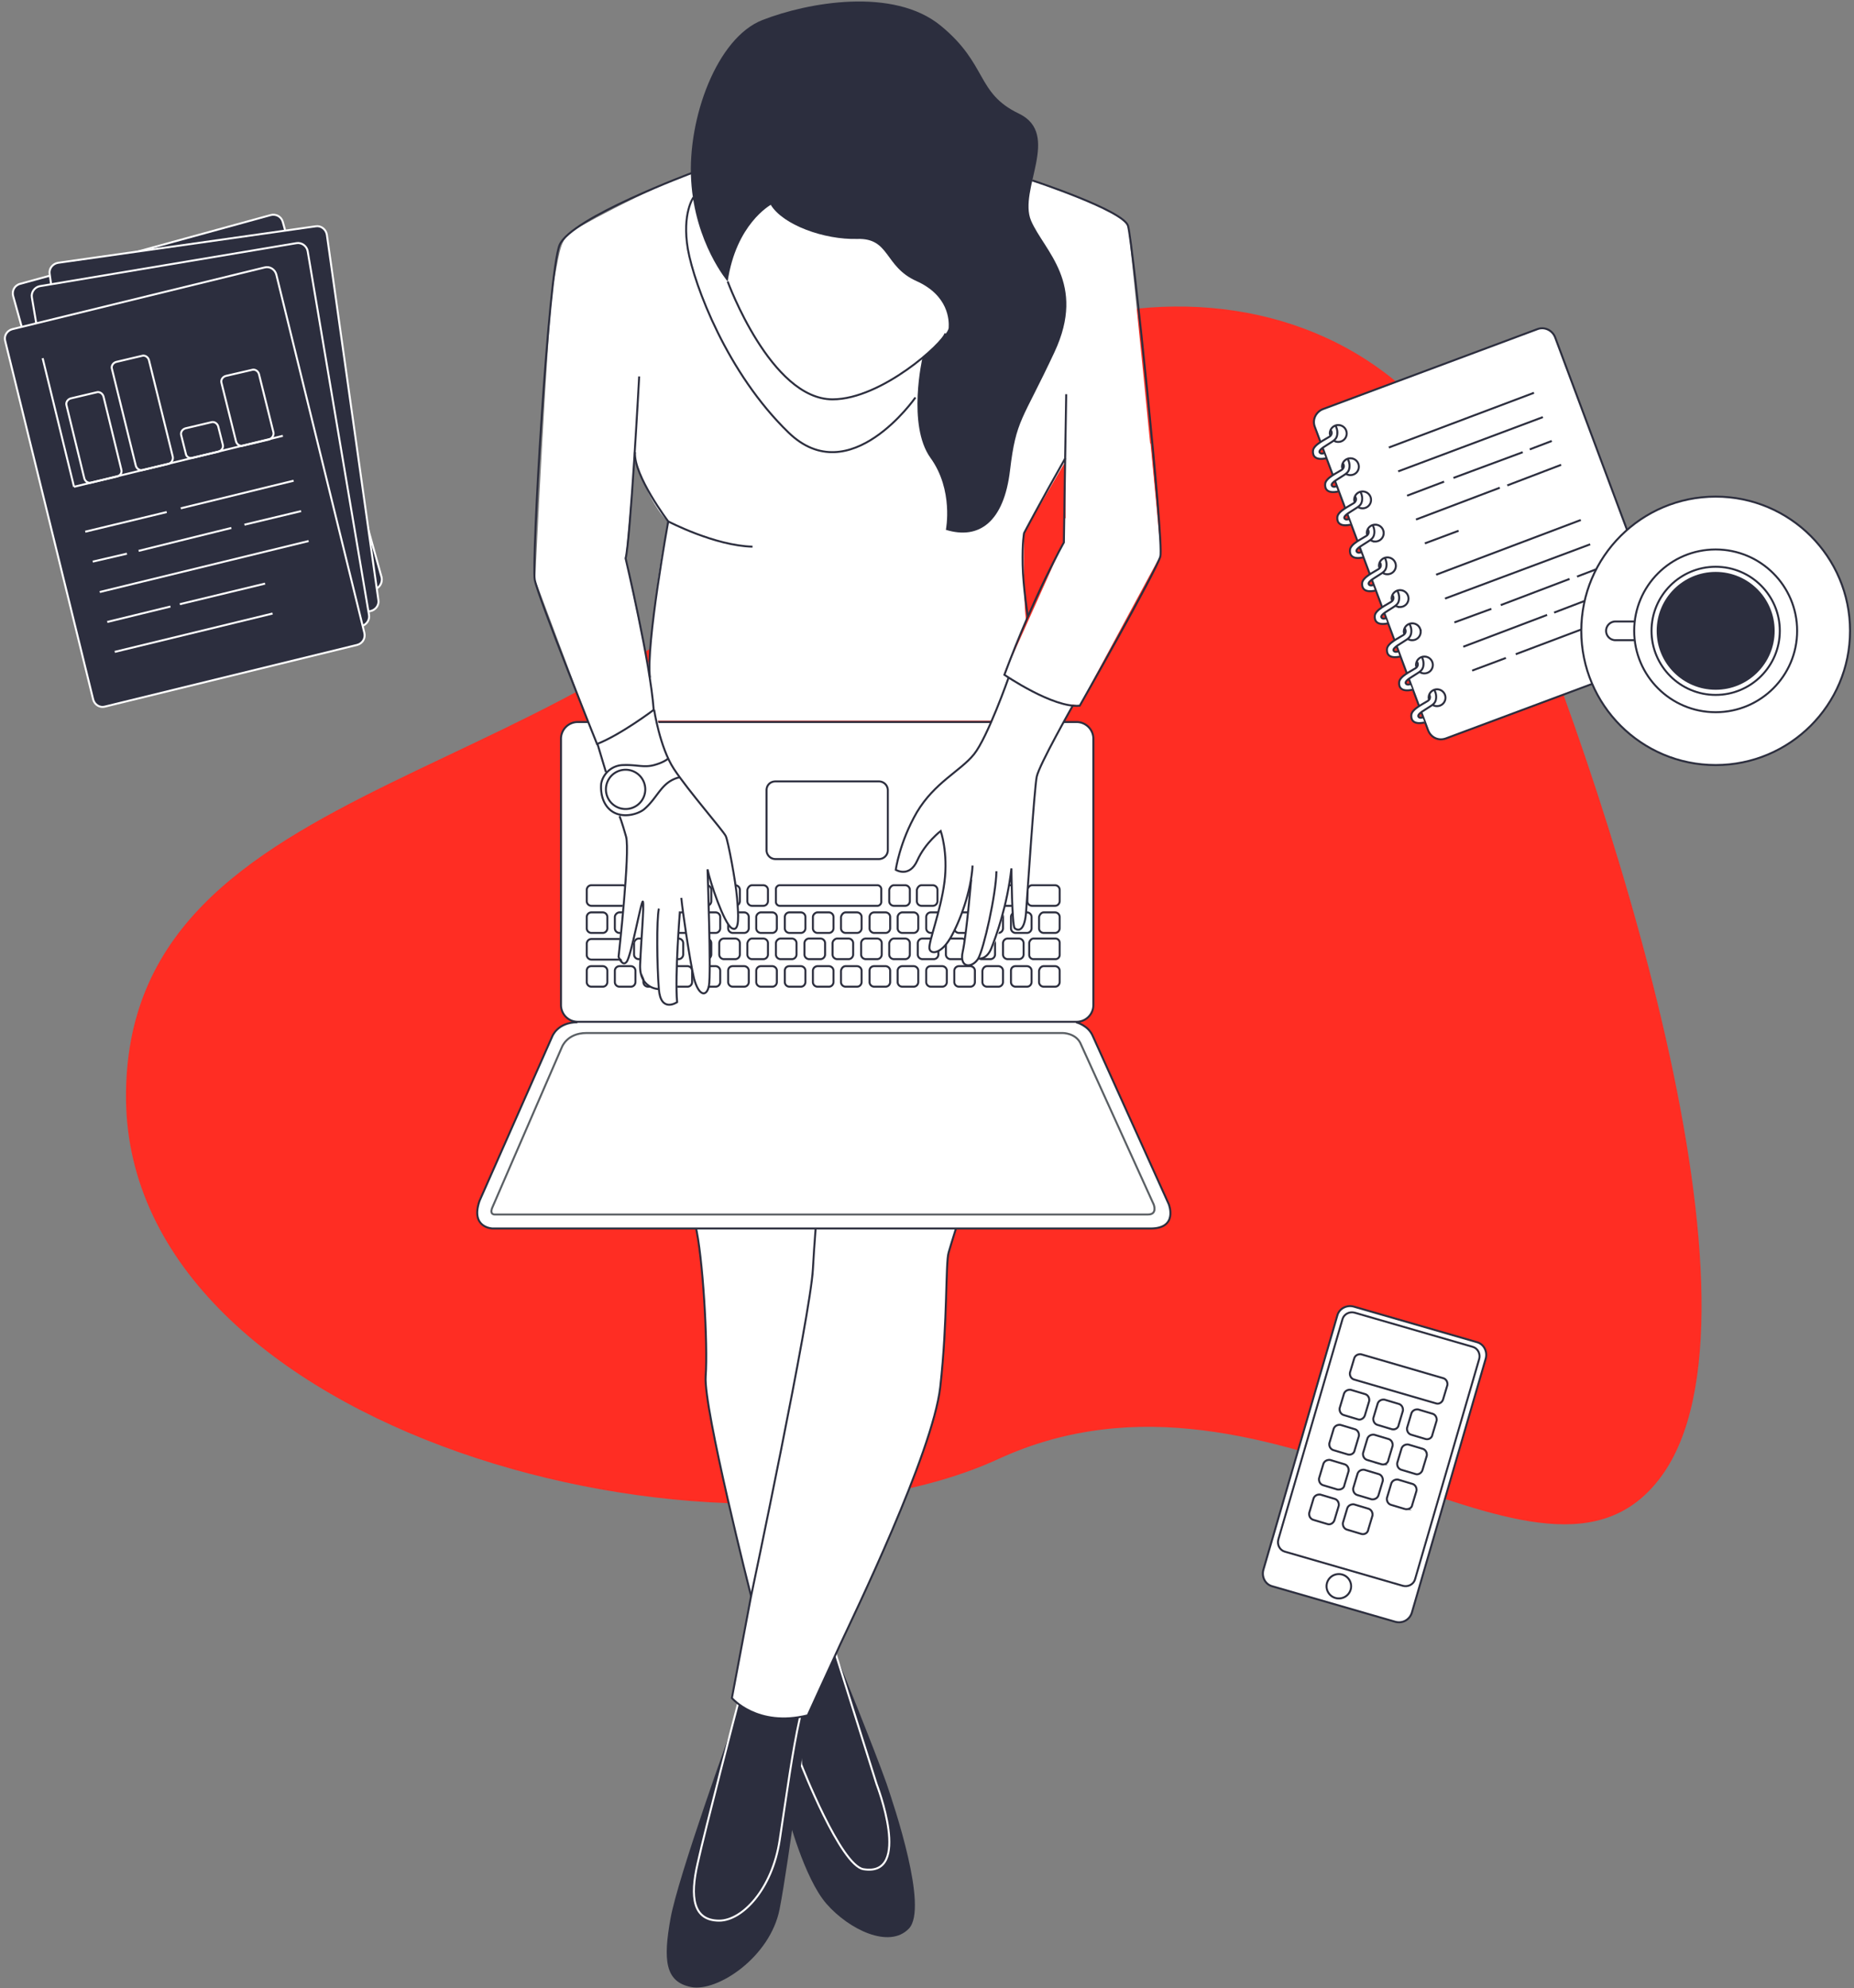 <svg width="469" height="503" fill="none" xmlns="http://www.w3.org/2000/svg"><rect width="100%" height="100%" fill="#808080" stroke="none"/><path d="M206.99 125.253c44.235-61.04 139.242-67.417 170.1 3.796 30.858 71.213 72.965 203.921 43.171 244.462-29.794 40.693-97.287-36.745-167.668-4.403-70.533 32.342-219.96-6.529-220.72-91.104-.608-84.727 120.393-77.287 175.117-152.751Z" fill="#FF2D23"/><path d="m94.767 149.07-63.37 17.511c-1.303.354-2.724-.355-3.08-1.775L3.325 74.886c-.356-1.302.355-2.721 1.776-3.076l63.37-17.393c1.304-.355 2.725.355 3.08 1.775l24.993 89.92c.237 1.301-.474 2.603-1.777 2.958Z" fill="#2C2E3E" stroke="#fff" stroke-width=".5" stroke-miterlimit="10"/><path d="m93.583 154.631-65.147 9.229c-1.303.236-2.606-.71-2.843-2.13l-13.03-92.405c-.236-1.301.711-2.603 2.133-2.84l65.147-9.228c1.303-.237 2.606.71 2.843 2.13l13.029 92.404c.237 1.302-.71 2.603-2.132 2.84Z" fill="#2C2E3E" stroke="#fff" stroke-width=".5" stroke-miterlimit="10"/><path d="m91.332 158.417-64.91 10.885c-1.303.236-2.606-.71-2.843-2.012L8.063 75.24c-.237-1.301.71-2.602 2.013-2.84l64.91-10.884c1.303-.237 2.606.71 2.843 2.011l15.517 92.05c.237 1.301-.71 2.603-2.014 2.84Z" fill="#2C2E3E" stroke="#fff" stroke-width=".5" stroke-miterlimit="10"/><path d="M90.385 163.15 26.54 178.767c-1.303.355-2.606-.473-2.962-1.774L1.311 86.245c-.355-1.302.474-2.604 1.777-2.958l63.844-15.618c1.303-.355 2.606.473 2.961 1.775l22.268 90.63c.356 1.419-.473 2.721-1.776 3.076Z" fill="#2C2E3E" stroke="#fff" stroke-width=".5" stroke-miterlimit="10"/><path d="m29.62 120.556-6.514 1.538c-.711.236-1.54-.237-1.777-1.065l-4.501-18.457c-.237-.71.237-1.539 1.066-1.775l6.515-1.538c.71-.237 1.54.236 1.776 1.065l4.501 18.457c.237.828-.236 1.538-1.066 1.775Zm13.03-3.195-6.515 1.538c-.71.237-1.54-.236-1.777-1.065l-6.04-24.491c-.238-.71.236-1.538 1.066-1.775l6.514-1.538c.71-.237 1.54.237 1.777 1.065l6.04 24.491c.12.829-.355 1.538-1.065 1.775Zm12.555-3.076-6.514 1.538c-.711.237-1.54-.237-1.659-.947l-1.184-4.732c-.237-.71.237-1.538 1.066-1.775l6.515-1.538c.71-.237 1.54.237 1.776 1.065l1.185 4.732c.118.71-.355 1.42-1.185 1.657Zm12.793-3.076-6.515 1.538c-.71.236-1.54-.237-1.777-1.065l-3.672-14.79c-.236-.71.237-1.538 1.067-1.774l6.633-1.538c.71-.237 1.54.236 1.776 1.064l3.672 14.79c.119.71-.355 1.538-1.184 1.775Z" fill="#2C2E3E" stroke="#fff" stroke-width=".5" stroke-miterlimit="10"/><path d="m18.723 123.159 52.828-12.897m-52.828 12.896-7.936-32.536m10.779 43.895 20.61-4.969m3.554-.947 28.546-6.981m-50.815 20.469 8.647-2.011m29.731-7.336 14.332-3.431m-41.102 10.057 23.453-5.798m-33.284 16.209 52.828-12.896m-50.933 20.469 15.99-3.904m2.369-.592 21.558-5.206m-38.022 17.274 39.918-9.702" stroke="#fff" stroke-width=".5" stroke-miterlimit="10"/><path d="M199.239 459.058s4.146 16.091 9.832 22.598c5.685 6.507 15.872 11.477 20.847 6.271 4.974-5.206-3.672-30.881-5.686-36.797-2.961-8.4-12.082-30.88-12.082-30.88l-9.831 9.465-1.185 13.843-1.895 15.5Z" fill="#2C2E3E"/><path d="M202.674 446.398s9.95 25.556 15.754 26.502c12.437 2.012 3.317-21.533 3.317-21.533l-10.661-33.957-6.751 6.744-2.133 15.973.474 6.271Z" fill="#2C2E3E" stroke="#fff" stroke-width=".5" stroke-miterlimit="10"/><path d="M185.025 437.405s-13.503 37.388-15.398 47.918c-1.895 10.53-1.421 16.091 5.212 17.392 6.633 1.302 20.018-7.572 22.387-19.758 2.369-12.187 7.107-49.22 7.107-49.22l-19.308 3.668Z" fill="#2C2E3E"/><path d="M186.684 431.016s-8.41 32.182-10.187 40.346c-2.014 8.637-1.184 14.553 5.449 14.553 5.804 0 13.384-7.927 15.28-20.35 1.895-12.424 3.198-22.362 5.093-30.881-.118 0-2.961-7.572-15.635-3.668Z" fill="#2C2E3E" stroke="#fff" stroke-width=".5" stroke-miterlimit="10"/><path d="M169.627 284.896s4.383 17.274 6.278 25.083c1.895 7.69 3.198 30.171 2.606 38.216-.593 8.045 11.489 55.608 11.489 55.608l-4.856 25.793s6.396 7.573 19.189 4.378c0 0 5.33-11.713 8.291-18.102 2.961-6.389 23.334-48.273 25.23-64.956 1.895-16.801 1.303-31.472 2.132-34.075.71-2.603 9.949-31.827 9.949-31.827h-80.308v-.118Z" fill="#fff" stroke="#2C2E3E" stroke-width=".5" stroke-miterlimit="10"/><path d="M208.478 285.843s-2.25 23.781-2.842 35.258C205.043 332.578 190 403.804 190 403.804" stroke="#2C2E3E" stroke-width=".5" stroke-miterlimit="10"/><path d="M272.204 258.629s3.08.71 4.264 3.55l19.189 42.475s2.487 6.153-4.62 6.153h-166.42s-5.686-.119-3.317-6.981l18.36-41.529s1.302-3.668 6.396-3.668" fill="#fff"/><path d="M272.204 258.629s3.08.71 4.264 3.55l19.189 42.475s2.487 6.153-4.62 6.153h-166.42s-5.686-.119-3.317-6.981l18.36-41.529s1.302-3.668 6.396-3.668" stroke="#2C2E3E" stroke-width=".5" stroke-miterlimit="10"/><path d="M146.174 182.671h126.148a4.245 4.245 0 0 1 4.265 4.259v67.322a4.245 4.245 0 0 1-4.265 4.259H146.174a4.244 4.244 0 0 1-4.264-4.259V186.93a4.244 4.244 0 0 1 4.264-4.259Z" fill="#fff" stroke="#2C2E3E" stroke-width=".5" stroke-miterlimit="10"/><path d="M264.031 244.432h2.843c.592 0 1.184.473 1.184 1.183v2.839c0 .592-.474 1.184-1.184 1.184h-2.843c-.592 0-1.185-.474-1.185-1.184v-2.839c.119-.71.593-1.183 1.185-1.183Zm-7.107 0h2.843c.592 0 1.184.473 1.184 1.183v2.839c0 .592-.474 1.184-1.184 1.184h-2.843c-.592 0-1.184-.474-1.184-1.184v-2.839c0-.71.473-1.183 1.184-1.183Zm-7.225 0h2.842c.593 0 1.185.473 1.185 1.183v2.839c0 .592-.474 1.184-1.185 1.184h-2.842c-.593 0-1.185-.474-1.185-1.184v-2.839c.119-.71.592-1.183 1.185-1.183Zm-7.107 0h2.842c.593 0 1.185.473 1.185 1.183v2.839c0 .592-.474 1.184-1.185 1.184h-2.842c-.593 0-1.185-.474-1.185-1.184v-2.839c0-.71.592-1.183 1.185-1.183Zm-7.107 0h2.842c.593 0 1.185.473 1.185 1.183v2.839c0 .592-.474 1.184-1.185 1.184h-2.842c-.593 0-1.185-.474-1.185-1.184v-2.839c0-.71.474-1.183 1.185-1.183Zm-7.226 0h2.843c.592 0 1.185.473 1.185 1.183v2.839c0 .592-.474 1.184-1.185 1.184h-2.843c-.592 0-1.184-.474-1.184-1.184v-2.839c0-.71.592-1.183 1.184-1.183Zm-7.107 0h2.843c.592 0 1.185.473 1.185 1.183v2.839c0 .592-.474 1.184-1.185 1.184h-2.843c-.592 0-1.184-.474-1.184-1.184v-2.839c0-.71.474-1.183 1.184-1.183Zm-7.225 0h2.843c.592 0 1.184.473 1.184 1.183v2.839c0 .592-.474 1.184-1.184 1.184h-2.843c-.592 0-1.184-.474-1.184-1.184v-2.839c.118-.71.592-1.183 1.184-1.183Zm-7.107 0h2.843c.592 0 1.184.473 1.184 1.183v2.839c0 .592-.473 1.184-1.184 1.184h-2.843c-.592 0-1.184-.474-1.184-1.184v-2.839c0-.71.592-1.183 1.184-1.183Zm-7.107 0h2.843c.592 0 1.184.473 1.184 1.183v2.839c0 .592-.473 1.184-1.184 1.184h-2.843c-.592 0-1.184-.474-1.184-1.184v-2.839c0-.71.473-1.183 1.184-1.183Zm55.197-6.981h2.843c.592 0 1.185.473 1.185 1.183v2.84c0 .591-.474 1.183-1.185 1.183h-2.843c-.592 0-1.184-.473-1.184-1.183v-2.84c0-.591.474-1.183 1.184-1.183Zm6.515 0h5.567c.592 0 1.066.473 1.066 1.065v3.076c0 .592-.474 1.065-1.066 1.065h-5.567a1.061 1.061 0 0 1-1.066-1.065v-3.076c.119-.592.592-1.065 1.066-1.065Zm-64.199-13.488h24.756c.473 0 .947.473.947.946v3.313c0 .474-.474.947-.947.947h-24.756c-.474 0-.948-.473-.948-.947v-3.313c0-.473.474-.946.948-.946Zm-1.066-26.266h26.177a2.247 2.247 0 0 1 2.25 2.248v15.144c0 1.302-1.066 2.248-2.25 2.248H196.16a2.248 2.248 0 0 1-2.251-2.248v-15.144c0-1.302.948-2.248 2.251-2.248Zm51.525 39.754h2.843c.592 0 1.184.473 1.184 1.183v2.84c0 .591-.474 1.183-1.184 1.183h-2.843c-.592 0-1.184-.473-1.184-1.183v-2.84c0-.591.592-1.183 1.184-1.183Zm-7.225 0h2.842c.593 0 1.185.473 1.185 1.183v2.84c0 .591-.474 1.183-1.185 1.183h-2.842c-.593 0-1.185-.473-1.185-1.183v-2.84c.119-.591.592-1.183 1.185-1.183Zm-7.107 0h2.843c.592 0 1.184.473 1.184 1.183v2.84c0 .591-.474 1.183-1.184 1.183h-2.843c-.593 0-1.185-.473-1.185-1.183v-2.84c0-.591.474-1.183 1.185-1.183Zm-7.226 0h2.843c.592 0 1.185.473 1.185 1.183v2.84c0 .591-.474 1.183-1.185 1.183h-2.843c-.592 0-1.184-.473-1.184-1.183v-2.84c.118-.591.592-1.183 1.184-1.183Zm-7.107 0h2.843c.592 0 1.185.473 1.185 1.183v2.84c0 .591-.474 1.183-1.185 1.183h-2.843c-.592 0-1.184-.473-1.184-1.183v-2.84c0-.591.474-1.183 1.184-1.183Zm-7.225 0h2.843c.592 0 1.184.473 1.184 1.183v2.84c0 .591-.474 1.183-1.184 1.183h-2.843c-.592 0-1.184-.473-1.184-1.183v-2.84c0-.591.592-1.183 1.184-1.183Zm-7.107 0h2.843c.592 0 1.184.473 1.184 1.183v2.84c0 .591-.473 1.183-1.184 1.183h-2.843c-.592 0-1.184-.473-1.184-1.183v-2.84c0-.591.473-1.183 1.184-1.183Zm-7.225 0h2.842c.593 0 1.185.473 1.185 1.183v2.84c0 .591-.474 1.183-1.185 1.183h-2.842c-.593 0-1.185-.473-1.185-1.183v-2.84c0-.591.592-1.183 1.185-1.183Zm66.568-6.625h2.843c.592 0 1.184.473 1.184 1.183v2.839c0 .592-.474 1.184-1.184 1.184h-2.843c-.592 0-1.185-.474-1.185-1.184v-2.839c.119-.592.593-1.183 1.185-1.183Zm-7.107 0h2.843c.592 0 1.184.473 1.184 1.183v2.839c0 .592-.474 1.184-1.184 1.184h-2.843c-.592 0-1.184-.474-1.184-1.184v-2.839c0-.592.473-1.183 1.184-1.183Zm-7.225 0h2.842c.593 0 1.185.473 1.185 1.183v2.839c0 .592-.474 1.184-1.185 1.184h-2.842c-.593 0-1.185-.474-1.185-1.184v-2.839c.119-.592.592-1.183 1.185-1.183Zm-7.107 0h2.842c.593 0 1.185.473 1.185 1.183v2.839c0 .592-.474 1.184-1.185 1.184h-2.842c-.593 0-1.185-.474-1.185-1.184v-2.839c0-.592.592-1.183 1.185-1.183Zm-7.107 0h2.842c.593 0 1.185.473 1.185 1.183v2.839c0 .592-.474 1.184-1.185 1.184h-2.842c-.593 0-1.185-.474-1.185-1.184v-2.839c0-.592.474-1.183 1.185-1.183Zm-7.226 0h2.843c.592 0 1.185.473 1.185 1.183v2.839c0 .592-.474 1.184-1.185 1.184h-2.843c-.592 0-1.184-.474-1.184-1.184v-2.839c0-.592.592-1.183 1.184-1.183Zm-7.107 0h2.843c.592 0 1.185.473 1.185 1.183v2.839c0 .592-.474 1.184-1.185 1.184h-2.843c-.592 0-1.184-.474-1.184-1.184v-2.839c0-.592.474-1.183 1.184-1.183Zm-7.225 0h2.843c.592 0 1.184.473 1.184 1.183v2.839c0 .592-.474 1.184-1.184 1.184h-2.843c-.592 0-1.184-.474-1.184-1.184v-2.839c.118-.592.592-1.183 1.184-1.183Zm-7.107 0h2.843c.592 0 1.184.473 1.184 1.183v2.839c0 .592-.473 1.184-1.184 1.184h-2.843c-.592 0-1.184-.474-1.184-1.184v-2.839c0-.592.592-1.183 1.184-1.183Zm-7.107 0h2.843c.592 0 1.184.473 1.184 1.183v2.839c0 .592-.473 1.184-1.184 1.184h-2.843c-.592 0-1.184-.474-1.184-1.184v-2.839c0-.592.473-1.183 1.184-1.183Zm-7.225 0h2.843c.592 0 1.184.473 1.184 1.183v2.839c0 .592-.474 1.184-1.184 1.184h-2.843c-.592 0-1.185-.474-1.185-1.184v-2.839c0-.592.593-1.183 1.185-1.183Zm-2.251-6.863h2.843c.592 0 1.185.473 1.185 1.183v2.84c0 .591-.474 1.183-1.185 1.183h-2.843c-.592 0-1.184-.473-1.184-1.183v-2.84c.118-.592.592-1.183 1.184-1.183Zm-7.107 0h2.843c.592 0 1.185.473 1.185 1.183v2.84c0 .591-.474 1.183-1.185 1.183h-2.843c-.592 0-1.184-.473-1.184-1.183v-2.84c0-.592.474-1.183 1.184-1.183Zm-7.225 0h2.843c.592 0 1.184.473 1.184 1.183v2.84c0 .591-.474 1.183-1.184 1.183h-2.843c-.592 0-1.185-.473-1.185-1.183v-2.84c0-.592.593-1.183 1.185-1.183Zm-7.107 0h2.843c.592 0 1.184.473 1.184 1.183v2.84c0 .591-.474 1.183-1.184 1.183h-2.843c-.592 0-1.184-.473-1.184-1.183v-2.84c0-.592.473-1.183 1.184-1.183Zm78.295 0h2.843c.592 0 1.184.473 1.184 1.183v2.84c0 .591-.474 1.183-1.184 1.183h-2.843c-.592 0-1.185-.473-1.185-1.183v-2.84c.119-.592.593-1.183 1.185-1.183Zm6.988 0h2.843c.592 0 1.184.473 1.184 1.183v2.84c0 .591-.473 1.183-1.184 1.183h-2.843c-.592 0-1.184-.473-1.184-1.183v-2.84c.118-.592.592-1.183 1.184-1.183Zm6.989 0h5.804c.592 0 1.184.473 1.184 1.183v2.84c0 .591-.474 1.183-1.184 1.183h-5.804c-.593 0-1.185-.473-1.185-1.183v-2.84c.119-.592.592-1.183 1.185-1.183Zm-20.966 0h2.843c.592 0 1.185.473 1.185 1.183v2.84c0 .591-.474 1.183-1.185 1.183h-2.843c-.592 0-1.184-.473-1.184-1.183v-2.84c.118-.592.592-1.183 1.184-1.183Zm-6.988 0h2.843c.592 0 1.184.473 1.184 1.183v2.84c0 .591-.474 1.183-1.184 1.183h-2.843c-.592 0-1.185-.473-1.185-1.183v-2.84c.119-.592.593-1.183 1.185-1.183Zm-6.989 0h2.843c.592 0 1.185.473 1.185 1.183v2.84c0 .591-.474 1.183-1.185 1.183h-2.843c-.592 0-1.184-.473-1.184-1.183v-2.84c.118-.592.592-1.183 1.184-1.183Zm-64.554 0h2.842c.593 0 1.185.473 1.185 1.183v2.84c0 .591-.474 1.183-1.185 1.183h-2.842c-.593 0-1.185-.473-1.185-1.183v-2.84c0-.592.592-1.183 1.185-1.183Zm23.808 6.863h2.843c.592 0 1.184.473 1.184 1.183v2.839c0 .592-.474 1.184-1.184 1.184h-2.843c-.592 0-1.185-.474-1.185-1.184v-2.839c0-.592.474-1.183 1.185-1.183Zm-7.226 0h2.843c.592 0 1.185.473 1.185 1.183v2.839c0 .592-.474 1.184-1.185 1.184h-2.843c-.592 0-1.184-.474-1.184-1.184v-2.839c.118-.592.592-1.183 1.184-1.183Zm-7.107 0h2.843c.593 0 1.185.473 1.185 1.183v2.839c0 .592-.474 1.184-1.185 1.184h-2.843c-.592 0-1.184-.474-1.184-1.184v-2.839c0-.592.592-1.183 1.184-1.183Zm-7.106 0h2.842c.593 0 1.185.473 1.185 1.183v2.839c0 .592-.474 1.184-1.185 1.184h-2.842c-.593 0-1.185-.474-1.185-1.184v-2.839c0-.592.474-1.183 1.185-1.183Zm-7.226 0h2.843c.592 0 1.184.473 1.184 1.183v2.839c0 .592-.473 1.184-1.184 1.184h-2.843c-.592 0-1.184-.474-1.184-1.184v-2.839c0-.592.592-1.183 1.184-1.183Zm-7.107 6.743h7.936c.593 0 1.185.474 1.185 1.183v2.84c0 .592-.474 1.183-1.185 1.183h-7.936c-.592 0-1.184-.473-1.184-1.183v-2.84c0-.591.474-1.183 1.184-1.183Zm0-13.606h7.936c.593 0 1.185.473 1.185 1.183v2.84c0 .591-.474 1.183-1.185 1.183h-7.936c-.592 0-1.184-.473-1.184-1.183v-2.84c0-.592.474-1.183 1.184-1.183Zm0 6.863h2.843c.592 0 1.184.473 1.184 1.183v2.839c0 .592-.473 1.184-1.184 1.184h-2.843c-.592 0-1.184-.474-1.184-1.184v-2.839c0-.592.474-1.183 1.184-1.183Zm40.628 6.625h2.843c.592 0 1.185.473 1.185 1.183v2.84c0 .591-.474 1.183-1.185 1.183h-2.843c-.592 0-1.184-.473-1.184-1.183v-2.84c.118-.591.592-1.183 1.184-1.183Zm-7.107 0h2.843c.592 0 1.185.473 1.185 1.183v2.84c0 .591-.474 1.183-1.185 1.183h-2.843c-.592 0-1.184-.473-1.184-1.183v-2.84c0-.591.474-1.183 1.184-1.183Zm-7.225 0h2.843c.592 0 1.184.473 1.184 1.183v2.84c0 .591-.474 1.183-1.184 1.183h-2.843c-.592 0-1.185-.473-1.185-1.183v-2.84c0-.591.593-1.183 1.185-1.183Zm-7.107 0h2.843c.592 0 1.184.473 1.184 1.183v2.84c0 .591-.474 1.183-1.184 1.183h-2.843c-.592 0-1.184-.473-1.184-1.183v-2.84c0-.591.473-1.183 1.184-1.183Zm-7.225 0h2.842c.593 0 1.185.473 1.185 1.183v2.84c0 .591-.474 1.183-1.185 1.183h-2.842c-.593 0-1.185-.473-1.185-1.183v-2.84c0-.591.592-1.183 1.185-1.183Zm30.915 6.981h2.843c.592 0 1.184.473 1.184 1.183v2.839c0 .592-.474 1.184-1.184 1.184h-2.843c-.592 0-1.185-.474-1.185-1.184v-2.839c0-.71.593-1.183 1.185-1.183Zm-7.107 0h2.843c.592 0 1.184.473 1.184 1.183v2.839c0 .592-.474 1.184-1.184 1.184h-2.843c-.592 0-1.185-.474-1.185-1.184v-2.839c0-.71.474-1.183 1.185-1.183Zm-7.226 0h2.843c.592 0 1.185.473 1.185 1.183v2.839c0 .592-.474 1.184-1.185 1.184h-2.843c-.592 0-1.184-.474-1.184-1.184v-2.839c.118-.71.592-1.183 1.184-1.183Zm-7.107 0h2.843c.593 0 1.185.473 1.185 1.183v2.839c0 .592-.474 1.184-1.185 1.184h-2.843c-.592 0-1.184-.474-1.184-1.184v-2.839c0-.71.592-1.183 1.184-1.183Zm-7.106 0h2.842c.593 0 1.185.473 1.185 1.183v2.839c0 .592-.474 1.184-1.185 1.184h-2.842c-.593 0-1.185-.474-1.185-1.184v-2.839c0-.71.474-1.183 1.185-1.183Zm-7.226 0h2.843c.592 0 1.184.473 1.184 1.183v2.839c0 .592-.473 1.184-1.184 1.184h-2.843c-.592 0-1.184-.474-1.184-1.184v-2.839c0-.71.592-1.183 1.184-1.183Zm-7.107 0h2.843c.592 0 1.184.473 1.184 1.183v2.839c0 .592-.473 1.184-1.184 1.184h-2.843c-.592 0-1.184-.474-1.184-1.184v-2.839c0-.71.474-1.183 1.184-1.183Z" fill="#fff" stroke="#2C2E3E" stroke-width=".5" stroke-miterlimit="10"/><path d="M290.445 307.258H125.327s-1.54.236-.829-1.657l17.649-40.7s1.303-3.55 6.159-3.55h120.581s3.08 0 4.383 2.485l18.596 40.937s.948 2.485-1.421 2.485Z" stroke="#5A5F64" stroke-width=".5" stroke-miterlimit="10"/><path d="M285.352 57.138c-.474-2.72-8.884-5.679-17.294-8.992-8.41-3.313-26.059-6.744-26.059-6.744s-48.682-2.72-59.816 0c-11.135 2.722-33.403 14.553-36.838 16.801-3.435 2.248-3.554 3.786-5.212 13.015-1.658 9.228-4.738 75.485-4.738 75.485l13.622 36.323 96.891-43.067 23.453-23.899.237 19.167 23.097-4.615c.119-.118-6.87-70.752-7.343-73.474ZM163.941 168.71l-5.685-27.449 2.25-24.846s3.791 11.121 8.41 15.499l-4.975 36.796Z" fill="#fff"/><path d="m269.006 137.237-15.043 33.484s8.883 5.324 11.371 6.152c2.487.947 7.699 1.656 7.699 1.656l20.373-37.742v-3.55l-2.369-25.083-21.913 19.286-.118 5.797Z" fill="#fff"/><path d="M165.955 182.316s-2.132-1.775-2.132-5.561c0-10.649 2.487-32.774 4.62-41.647 0 0 1.066-2.485 0-4.023-1.067-1.42-8.884-14.435-10.424-22.48-1.54-8.046 20.492-7.691 20.492-7.691l90.85 8.638v7.453l-10.305 17.748s-.355 15.263.474 22.007l-5.567 13.724 4.856 2.958-7.936 8.874h-84.928Z" fill="#fff"/><path d="M148.069 180.305s3.198 8.282 4.028 10.885c.829 2.603 5.448 17.51 5.448 17.51s1.303 2.958 1.185 6.39c-.119 3.431-2.132 23.189-2.132 25.082 0 1.894.947 3.787 2.013 3.077 1.066-.71 4.146-15.263 4.146-15.263l-.711 15.973s.119 5.679 4.62 6.862c0 0 .355 4.851 4.619 2.603 0 0 .119-12.423.119-13.961.118-1.539 1.066-11.004 1.066-11.004s2.369 17.038 3.079 19.049c.711 2.011 1.422 4.141 2.606 3.786 1.185-.473 1.303-3.668 1.303-7.69 0-4.023-.474-22.717-.474-22.717l3.554 9.939s1.303 4.496 3.435 4.141c2.132-.355 0-11.004 0-11.004s-2.132-11.95-2.369-12.423c-.237-.473-9.476-12.068-9.476-12.068s-4.383-5.206-5.686-8.874c-1.302-3.786-3.553-15.973-3.553-15.973l-16.82 5.68Z" fill="#fff"/><path d="M161.691 95.236s-2.251 41.766-3.435 46.025c0 0 6.278 26.621 7.107 38.334 0 0-8.292 6.271-14.333 8.637 0 0-14.924-37.151-15.753-41.529-.829-4.259 3.435-77.851 6.278-84.714 2.842-6.862 33.758-18.339 33.758-18.339m-9.832 135.945s1.422 9.465 4.975 14.908c3.554 5.442 12.556 15.736 13.148 17.037.592 1.301 2.487 11.358 2.843 15.618.355 4.259.71 8.755-1.303 7.69-2.014-1.183-5.567-11.831-6.16-14.908 0 0 .948 26.503.356 29.461-.592 2.958-2.606 2.603-3.791-1.893-1.066-4.496-2.961-17.511-3.198-20.35m-19.07-31.827-2.132-7.099" stroke="#2C2E3E" stroke-width=".5" stroke-miterlimit="10"/><path d="M169.035 191.899s-.948.947-3.554 1.657c-2.606.71-4.382-.118-7.699 0a5.784 5.784 0 0 0-5.685 4.614s-.593 4.141 2.132 6.626c2.724 2.484 6.988 1.301 8.646 0 3.672-3.076 4.383-7.099 9.121-8.164" stroke="#2C2E3E" stroke-width=".5" stroke-miterlimit="10"/><path d="M158.256 204.678a4.973 4.973 0 0 0 4.975-4.969 4.973 4.973 0 0 0-4.975-4.97 4.972 4.972 0 0 0-4.975 4.97 4.972 4.972 0 0 0 4.975 4.969Z" stroke="#2C2E3E" stroke-width=".5" stroke-miterlimit="10"/><path d="M253.015 177.347s-4.501 12.186-6.633 13.488c-2.014 1.301-9.002 7.927-9.594 8.518-.593.592-4.857 4.496-6.989 10.294-2.132 5.797-3.198 10.412-3.198 10.412s3.435 2.129 5.449-2.367c2.013-4.496 5.922-7.454 5.922-7.454s1.421 5.325 1.185 9.111c-.237 3.786-1.303 8.992-2.014 12.068-.711 3.076-2.843 8.755-1.303 9.465 1.54.592 3.909-2.248 5.686-6.034 2.605-5.561 4.145-10.767 4.145-10.767l-.947 9.347s-1.777 8.164-1.303 9.229c.474.947 2.013 2.485 3.553.71 0 0 .948-.473 1.658-.947.711-.355 2.843-2.484 4.028-6.507 1.184-3.904 2.961-13.606 2.961-13.606l.711 11.121s-.119 1.893 1.421 1.775c1.54-.118 1.777-4.023 1.777-4.023l2.724-34.666 4.264-9.347 5.449-10.175-16.228-6.863-2.724 7.218Z" fill="#fff"/><path d="M255.147 171.431s-5.33 15.144-8.765 19.403c-3.435 4.26-9.95 7.099-14.451 14.672-4.382 7.572-5.33 14.552-5.33 14.552s3.435 2.13 5.449-2.366c2.013-4.496 5.922-7.454 5.922-7.454s1.895 5.443.948 12.897c-.948 7.454-4.146 15.381-3.791 16.919.356 1.538 2.962 1.183 5.212-2.603 2.487-4.259 5.33-11.95 5.686-18.457m1.421 23.545s2.132.355 3.317-2.603c1.184-2.958 4.027-10.767 5.093-20.232 0 0 .118 14.553.829 15.145.711.591 2.369 1.064 2.843-3.668.355-4.733 2.132-31.827 2.724-34.667.592-2.958 9.121-17.984 9.121-17.984" stroke="#2C2E3E" stroke-width=".5" stroke-miterlimit="10"/><path d="M269.716 99.732s-.592 35.495-.592 37.506c0 0-7.462 13.133-15.043 33.483 0 0 12.437 8.519 19.07 7.809 0 0 19.426-34.193 20.374-37.742.947-3.432-6.989-79.745-8.173-83.65-1.185-3.904-24.164-11.476-24.164-11.476m-85.757 4.258s-2.961 4.024-1.421 13.134c1.658 9.229 9.949 31.354 25.466 46.38 15.517 15.026 32.1-8.874 32.1-8.874" stroke="#2C2E3E" stroke-width=".5" stroke-miterlimit="10"/><path d="M184.078 71.217s10.897 29.816 26.532 29.816c12.437 0 28.191-14.435 28.547-16.683" stroke="#2C2E3E" stroke-width=".5" stroke-miterlimit="10"/><path d="M184.078 71.218s-8.292-9.702-9.239-25.557c-.948-15.736 6.515-36.086 18.004-40.582 11.49-4.496 33.166-8.4 45.129 1.42 11.963 9.82 8.884 17.037 19.781 22.243 10.779 5.206-.237 19.286 3.08 27.095 3.316 7.69 14.095 15.736 5.922 33.246-8.173 17.511-9.713 16.919-11.252 29.934-1.54 13.015-7.818 17.629-16.228 15.026 0 0 2.014-10.057-3.909-18.22-5.922-8.283-2.013-25.32-2.013-25.32s6.514-5.68 6.633-7.572c.118-1.893 0-8.164-8.173-11.832-8.173-3.668-6.633-10.885-14.925-10.648-8.41.236-18.833-3.55-21.913-8.637-.118.118-8.765 4.85-10.897 19.404Z" fill="#2C2E3E"/><path d="M164.415 171.432c-1.066-8.164 4.62-39.518 4.62-39.518s-8.765-11.595-8.41-17.511m8.41 17.511s11.726 6.152 21.321 6.389m69.648 17.629s-1.185-7.336-1.303-13.015c-.119-5.798.355-8.046.355-8.046s3.909-7.453 10.423-18.93M166.547 250.229s-4.856-.118-4.619-6.152c.237-6.035 1.066-15.145.711-15.973-.356-.828-2.962 13.961-4.146 15.263-1.066 1.301-2.014-1.302-2.014-1.302s2.961-26.621 1.895-30.407c-1.066-3.786-1.658-5.206-1.658-5.206m15.28 24.137s-1.303 16.091-.711 22.954c0 0-4.145 2.839-4.619-3.313-.474-6.153-.592-17.393 0-20.351m79.005-7.335s-1.184 13.961-2.132 18.22c-.947 4.26 2.369 4.26 3.909 1.775 1.421-2.485 4.501-16.091 4.619-22.125" stroke="#2C2E3E" stroke-width=".5" stroke-miterlimit="10"/><path d="m365.779 186.812 54.249-20.232c1.777-.71 2.725-2.722 2.014-4.496l-28.665-76.787c-.71-1.775-2.724-2.721-4.501-2.012l-54.249 20.232c-1.777.71-2.725 2.722-2.014 4.496l28.665 76.787c.71 1.775 2.606 2.722 4.501 2.012Z" fill="#fff" stroke="#2C2E3E" stroke-width=".5" stroke-miterlimit="10"/><path d="m388.047 99.377-36.719 13.843m13.977 8.636-9.358 3.55m36.601-13.843-5.567 2.13m-1.777.71-17.53 6.508m22.624-15.382-36.601 13.725m25.703 4.141-21.202 8.045m36.719-13.842-13.621 5.206m-12.319 11.476-8.529 3.194m39.444-5.916-36.601 13.843m13.977 8.637-9.357 3.431m36.6-13.724-5.567 2.13m-1.895.591-17.412 6.626m22.624-15.381-36.719 13.725m25.822 4.141-21.203 8.045m36.601-13.843-13.622 5.206m-12.2 11.476-8.528 3.195m36.719-13.843-25.703 9.702" stroke="#2C2E3E" stroke-width=".5" stroke-miterlimit="10"/><path d="m333.442 112.273 1.422-.947.592 1.42-1.303.946-.356.71.474.355.593-.118.473 1.301-1.658.119-1.066-.355-.474-1.065.237-1.183 1.066-1.183Zm3.08-2.012c0-.236-.119-.355-.119-.591 0-1.183.948-2.13 2.132-2.13 1.185 0 2.132.947 2.132 2.13a2.121 2.121 0 0 1-2.132 2.129 2 2 0 0 1-1.184-.355" fill="#fff"/><path d="M336.522 110.261c0-.236-.119-.355-.119-.591 0-1.183.948-2.13 2.132-2.13 1.185 0 2.132.947 2.132 2.13a2.121 2.121 0 0 1-2.132 2.129 2 2 0 0 1-1.184-.355" stroke="#2C2E3E" stroke-width=".5" stroke-miterlimit="10"/><path d="M336.64 108.841s.711.947-.355 1.657c-1.066.71-4.027 2.011-4.146 3.549-.118 1.302.592 2.485 3.317 1.893" stroke="#2C2E3E" stroke-width=".5" stroke-miterlimit="10"/><path d="M334.982 114.639s-.948.355-1.184-.237c-.237-.71 1.895-1.775 2.368-2.129 1.303-.829 2.014-1.184 2.133-2.485.118-1.183-.474-2.13-.474-2.13" stroke="#2C2E3E" stroke-width=".5" stroke-miterlimit="10"/><path d="m336.522 120.674 1.421-.947.592 1.42-1.303.946-.355.71.474.355.592-.118.474 1.301-1.658.119-1.066-.474-.474-.946.237-1.302 1.066-1.064Zm3.079-2.012c0-.237-.118-.355-.118-.592 0-1.183.948-2.13 2.132-2.13 1.185 0 2.132.947 2.132 2.13 0 1.183-.947 2.13-2.132 2.13-.474 0-.829-.119-1.184-.355" fill="#fff"/><path d="M339.601 118.662c0-.237-.118-.355-.118-.592 0-1.183.948-2.13 2.132-2.13 1.185 0 2.132.947 2.132 2.13 0 1.183-.947 2.13-2.132 2.13-.474 0-.829-.119-1.184-.355" stroke="#2C2E3E" stroke-width=".5" stroke-miterlimit="10"/><path d="M339.72 117.242s.711.947-.355 1.657c-1.067.71-4.028 2.011-4.146 3.549-.119 1.302.592 2.485 3.316 1.893" stroke="#2C2E3E" stroke-width=".5" stroke-miterlimit="10"/><path d="M338.062 123.04s-.948.355-1.185-.237c-.237-.71 1.895-1.775 2.369-2.13 1.303-.828 2.014-1.183 2.132-2.484.119-1.183-.474-2.13-.474-2.13" stroke="#2C2E3E" stroke-width=".5" stroke-miterlimit="10"/><path d="m339.601 129.074 1.422-.946.592 1.42-1.303.946-.355.71.474.355.71-.118.474 1.301-1.777.119-1.066-.474-.474-.946.237-1.302 1.066-1.065Zm3.08-2.011c0-.237-.118-.355-.118-.592 0-1.183.947-2.13 2.132-2.13 1.184 0 2.132.947 2.132 2.13 0 1.183-.948 2.13-2.132 2.13a2.01 2.01 0 0 1-1.185-.355" fill="#fff"/><path d="M342.681 127.063c0-.237-.118-.355-.118-.592 0-1.183.947-2.13 2.132-2.13 1.184 0 2.132.947 2.132 2.13 0 1.183-.948 2.13-2.132 2.13a2.01 2.01 0 0 1-1.185-.355" stroke="#2C2E3E" stroke-width=".5" stroke-miterlimit="10"/><path d="M342.8 125.643s.71.947-.356 1.656c-1.066.71-4.027 2.012-4.146 3.55-.118 1.301.593 2.485 3.317 1.893" stroke="#2C2E3E" stroke-width=".5" stroke-miterlimit="10"/><path d="M341.26 131.322s-.948.355-1.185-.237c-.237-.71 1.895-1.774 2.369-2.129 1.303-.829 2.014-1.184 2.132-2.485.119-1.183-.474-2.13-.474-2.13" stroke="#2C2E3E" stroke-width=".5" stroke-miterlimit="10"/><path d="m342.681 137.474 1.54-.946.592 1.301-1.421.947-.237.71.474.355h.592l.474 1.183-1.659.236-1.066-.473-.592-.946.355-1.302.948-1.065Zm3.198-2.012c0-.236-.118-.354-.118-.591 0-1.183.947-2.13 2.132-2.13 1.184 0 2.132.947 2.132 2.13 0 1.183-.948 2.13-2.132 2.13a2.01 2.01 0 0 1-1.185-.355" fill="#fff"/><path d="M345.879 135.462c0-.236-.118-.354-.118-.591 0-1.183.947-2.13 2.132-2.13 1.184 0 2.132.947 2.132 2.13 0 1.183-.948 2.13-2.132 2.13a2.01 2.01 0 0 1-1.185-.355" stroke="#2C2E3E" stroke-width=".5" stroke-miterlimit="10"/><path d="M345.998 133.924s.71.947-.356 1.657c-1.066.71-4.027 2.011-4.146 3.549-.118 1.302.593 2.485 3.317 1.893" stroke="#2C2E3E" stroke-width=".5" stroke-miterlimit="10"/><path d="M344.339 139.722s-.947.355-1.184-.237c-.237-.71 1.895-1.775 2.369-2.129 1.303-.829 2.013-1.184 2.132-2.485.118-1.183-.474-2.13-.474-2.13" stroke="#2C2E3E" stroke-width=".5" stroke-miterlimit="10"/><path d="m345.879 145.756 1.422-.946.592 1.301-1.303.947-.355.709.473.355h.593l.473 1.184-1.658.236-1.066-.473-.474-.947.237-1.301 1.066-1.065Zm3.08-2.012c0-.236-.119-.355-.119-.591 0-1.184.948-2.13 2.133-2.13 1.184 0 2.132.946 2.132 2.13a2.122 2.122 0 0 1-2.132 2.129 2 2 0 0 1-1.185-.355" fill="#fff"/><path d="M348.959 143.744c0-.236-.119-.355-.119-.591 0-1.184.948-2.13 2.133-2.13 1.184 0 2.132.946 2.132 2.13a2.122 2.122 0 0 1-2.132 2.129 2 2 0 0 1-1.185-.355" stroke="#2C2E3E" stroke-width=".5" stroke-miterlimit="10"/><path d="M349.077 142.324s.711.947-.355 1.657c-1.066.71-4.027 2.011-4.146 3.549-.118 1.302.593 2.485 3.317 1.893" stroke="#2C2E3E" stroke-width=".5" stroke-miterlimit="10"/><path d="M347.419 148.004s-.947.355-1.184-.237c-.237-.71 1.895-1.775 2.369-2.13 1.303-.828 2.013-1.183 2.132-2.484.118-1.184-.474-2.13-.474-2.13" stroke="#2C2E3E" stroke-width=".5" stroke-miterlimit="10"/><path d="m348.959 154.158 1.421-1.065.593 1.42-1.303.946-.237.71.355.355.711-.118.474 1.301-1.777.237-.948-.474-.592-1.064.355-1.184.948-1.064Zm3.198-2.131c0-.236-.118-.355-.118-.591 0-1.183.947-2.13 2.132-2.13 1.184 0 2.132.947 2.132 2.13 0 1.183-.948 2.13-2.132 2.13a2.01 2.01 0 0 1-1.185-.355" fill="#fff"/><path d="M352.157 152.027c0-.236-.118-.355-.118-.591 0-1.183.947-2.13 2.132-2.13 1.184 0 2.132.947 2.132 2.13 0 1.183-.948 2.13-2.132 2.13a2.01 2.01 0 0 1-1.185-.355" stroke="#2C2E3E" stroke-width=".5" stroke-miterlimit="10"/><path d="M352.275 150.607s.711.947-.355 1.657c-1.066.71-4.027 2.011-4.146 3.549-.118 1.302.593 2.485 3.317 1.893" stroke="#2C2E3E" stroke-width=".5" stroke-miterlimit="10"/><path d="M350.617 156.405s-.947.355-1.184-.237c-.237-.71 1.895-1.774 2.369-2.129 1.303-.829 2.013-1.184 2.132-2.485.118-1.183-.474-2.13-.474-2.13" stroke="#2C2E3E" stroke-width=".5" stroke-miterlimit="10"/><path d="m352.039 162.439 1.539-.947.474 1.42-1.303.947-.237.709.356.355.71-.118.474 1.302-1.777.118-.947-.473-.592-.947.355-1.301.948-1.065Zm3.198-2.012c0-.236-.119-.355-.119-.591 0-1.183.948-2.13 2.132-2.13 1.185 0 2.132.947 2.132 2.13a2.121 2.121 0 0 1-2.132 2.129 2 2 0 0 1-1.184-.355" fill="#fff"/><path d="M355.237 160.427c0-.236-.119-.355-.119-.591 0-1.183.948-2.13 2.132-2.13 1.185 0 2.132.947 2.132 2.13a2.121 2.121 0 0 1-2.132 2.129 2 2 0 0 1-1.184-.355" stroke="#2C2E3E" stroke-width=".5" stroke-miterlimit="10"/><path d="M355.355 159.008s.711.946-.355 1.656c-1.066.71-4.027 2.012-4.146 3.55-.118 1.301.592 2.484 3.317 1.893" stroke="#2C2E3E" stroke-width=".5" stroke-miterlimit="10"/><path d="M353.697 164.805s-.948.355-1.185-.236c-.237-.71 1.896-1.775 2.369-2.13 1.303-.828 2.014-1.183 2.132-2.485.119-1.183-.473-2.129-.473-2.129" stroke="#2C2E3E" stroke-width=".5" stroke-miterlimit="10"/><path d="m355.237 170.839 1.421-.946.592 1.419-1.303.829-.355.709.474.355h.71l.474 1.184-1.776.236-1.066-.473-.474-.947.237-1.301 1.066-1.065Zm3.079-2.011c0-.237-.118-.355-.118-.592 0-1.183.947-2.13 2.132-2.13 1.184 0 2.132.947 2.132 2.13 0 1.183-.948 2.13-2.132 2.13-.474 0-.829-.118-1.185-.355" fill="#fff"/><path d="M358.316 168.828c0-.237-.118-.355-.118-.592 0-1.183.947-2.13 2.132-2.13 1.184 0 2.132.947 2.132 2.13 0 1.183-.948 2.13-2.132 2.13-.474 0-.829-.118-1.185-.355" stroke="#2C2E3E" stroke-width=".5" stroke-miterlimit="10"/><path d="M358.435 167.408s.71.947-.356 1.657c-1.066.71-4.027 2.011-4.145 3.549-.119 1.302.592 2.485 3.316 1.893" stroke="#2C2E3E" stroke-width=".5" stroke-miterlimit="10"/><path d="M356.776 173.087s-.947.355-1.184-.237c-.237-.709 1.895-1.774 2.369-2.129 1.303-.828 2.014-1.183 2.132-2.485.119-1.183-.474-2.13-.474-2.13" stroke="#2C2E3E" stroke-width=".5" stroke-miterlimit="10"/><path d="m358.316 179.241 1.422-1.065.592 1.42-1.303.946-.237.71.355.355.711-.118.474 1.301-1.777.237-1.066-.474-.474-1.064.237-1.184 1.066-1.064Zm3.198-2.131c0-.236-.118-.355-.118-.591 0-1.183.948-2.13 2.132-2.13 1.185 0 2.132.947 2.132 2.13 0 1.183-.947 2.13-2.132 2.13-.474 0-.829-.119-1.184-.355" fill="#fff"/><path d="M361.514 177.11c0-.236-.118-.355-.118-.591 0-1.183.948-2.13 2.132-2.13 1.185 0 2.132.947 2.132 2.13 0 1.183-.947 2.13-2.132 2.13-.474 0-.829-.119-1.184-.355" stroke="#2C2E3E" stroke-width=".5" stroke-miterlimit="10"/><path d="M361.515 175.691s.71.947-.356 1.657c-1.066.71-4.027 2.011-4.145 3.549-.119 1.302.592 2.485 3.316 1.893" stroke="#2C2E3E" stroke-width=".5" stroke-miterlimit="10"/><path d="M359.975 181.489s-.948.355-1.185-.237c-.237-.71 1.895-1.774 2.369-2.129 1.303-.829 2.014-1.184 2.132-2.485.119-1.183-.474-2.13-.474-2.13" stroke="#2C2E3E" stroke-width=".5" stroke-miterlimit="10"/><path d="M434.005 193.556c18.775 0 33.995-15.203 33.995-33.956 0-18.754-15.22-33.957-33.995-33.957S400.01 140.846 400.01 159.6c0 18.753 15.22 33.956 33.995 33.956Z" fill="#fff" stroke="#2C2E3E" stroke-width=".5" stroke-miterlimit="10"/><path d="M413.395 161.966h-4.738a2.375 2.375 0 0 1-2.369-2.366 2.375 2.375 0 0 1 2.369-2.367h4.738" fill="#fff"/><path d="M413.395 161.966h-4.738a2.375 2.375 0 0 1-2.369-2.366 2.375 2.375 0 0 1 2.369-2.367h4.738" stroke="#2C2E3E" stroke-width=".5" stroke-miterlimit="10"/><path d="M434.005 180.187c11.383 0 20.61-9.217 20.61-20.587s-9.227-20.587-20.61-20.587c-11.382 0-20.61 9.217-20.61 20.587s9.228 20.587 20.61 20.587Z" fill="#fff" stroke="#2C2E3E" stroke-width=".5" stroke-miterlimit="10"/><path d="M434.005 175.809c8.962 0 16.228-7.257 16.228-16.209s-7.266-16.209-16.228-16.209c-8.962 0-16.227 7.257-16.227 16.209s7.265 16.209 16.227 16.209Z" fill="#fff" stroke="#2C2E3E" stroke-width=".5" stroke-miterlimit="10"/><path d="M434.005 174.508c8.243 0 14.925-6.674 14.925-14.908 0-8.233-6.682-14.908-14.925-14.908s-14.924 6.675-14.924 14.908c0 8.234 6.681 14.908 14.924 14.908Z" fill="#2C2E3E"/><path d="m352.986 410.31-31.152-8.992c-1.777-.473-2.724-2.366-2.251-4.141l18.715-64.363c.474-1.775 2.369-2.722 4.146-2.248l31.152 8.992c1.777.473 2.725 2.366 2.251 4.141l-18.715 64.363c-.592 1.775-2.369 2.722-4.146 2.248Z" fill="#fff" stroke="#2C2E3E" stroke-width=".5" stroke-miterlimit="10"/><path d="m354.881 401.201-29.849-8.637c-1.303-.355-2.014-1.775-1.658-3.077l16.227-55.726c.356-1.302 1.777-2.012 3.08-1.657l29.849 8.637c1.303.355 2.014 1.775 1.658 3.077l-16.227 55.726c-.355 1.302-1.777 2.012-3.08 1.657Z" fill="#fff" stroke="#2C2E3E" stroke-width=".497" stroke-miterlimit="10"/><path d="m343.51 359.08-3.553-1.065c-.829-.236-1.185-1.065-1.066-1.775l1.066-3.549c.237-.828 1.066-1.183 1.776-1.065l3.554 1.065c.829.237 1.184 1.065 1.066 1.775l-1.066 3.549c-.237.828-1.066 1.302-1.777 1.065Zm19.781-4.023-20.728-6.034c-.83-.237-1.185-1.065-1.066-1.775l1.066-3.549c.236-.828 1.066-1.183 1.776-1.065l20.729 6.034c.829.237 1.184 1.065 1.066 1.775l-1.066 3.549c-.237.829-1.066 1.302-1.777 1.065Zm-11.253 6.507-3.553-1.064c-.829-.237-1.184-1.065-1.066-1.775l1.066-3.55c.237-.828 1.066-1.183 1.777-1.064l3.553 1.064c.829.237 1.185 1.065 1.066 1.775l-1.066 3.55c-.118.828-.947 1.301-1.777 1.064Zm8.529 2.485-3.554-1.065c-.829-.237-1.184-1.065-1.066-1.775l1.066-3.549c.237-.828 1.066-1.183 1.777-1.065l3.554 1.065c.829.236 1.184 1.065 1.066 1.775l-1.066 3.549c-.119.828-.948 1.301-1.777 1.065Zm-19.663 3.905-3.553-1.065c-.829-.237-1.185-1.065-1.066-1.775l1.066-3.549c.237-.829 1.066-1.184 1.777-1.065l3.553 1.065c.829.236 1.184 1.064 1.066 1.774l-1.066 3.55c-.118.828-.948 1.301-1.777 1.065Zm8.529 2.484-3.554-1.065c-.829-.237-1.184-1.065-1.066-1.775l1.066-3.549c.237-.828 1.066-1.183 1.777-1.065l3.553 1.065c.83.237 1.185 1.065 1.066 1.775l-1.066 3.549c-.118.828-.947 1.302-1.776 1.065Zm8.646 2.484-3.553-1.064c-.829-.237-1.185-1.065-1.066-1.775l1.066-3.55c.237-.828 1.066-1.183 1.777-1.065l3.553 1.065c.829.237 1.185 1.065 1.066 1.775l-1.066 3.55c-.237.828-1.066 1.301-1.777 1.064Zm-19.781 3.905-3.553-1.065c-.829-.236-1.185-1.065-1.066-1.774l1.066-3.55c.237-.828 1.066-1.183 1.777-1.065l3.553 1.065c.829.237 1.185 1.065 1.066 1.775l-1.066 3.549c-.118.829-.947 1.183-1.777 1.065Zm8.647 2.485-3.553-1.065c-.829-.237-1.185-1.065-1.066-1.775l1.066-3.55c.237-.828 1.066-1.183 1.777-1.064l3.553 1.064c.829.237 1.184 1.065 1.066 1.775l-1.066 3.55c-.237.828-1.066 1.183-1.777 1.065Zm-11.134 6.271-3.553-1.065c-.83-.237-1.185-1.065-1.066-1.775l1.066-3.55c.236-.828 1.066-1.183 1.776-1.064l3.554 1.064c.829.237 1.184 1.065 1.066 1.775l-1.066 3.55c-.237.828-1.066 1.301-1.777 1.065Zm8.528 2.484-3.553-1.064c-.829-.237-1.185-1.065-1.066-1.775l1.066-3.55c.237-.828 1.066-1.183 1.777-1.065l3.553 1.065c.829.237 1.185 1.065 1.066 1.775l-1.066 3.55c-.118.828-.948 1.301-1.777 1.064Zm11.135-6.271-3.554-1.065c-.829-.237-1.184-1.065-1.066-1.775l1.066-3.549c.237-.828 1.066-1.183 1.777-1.065l3.553 1.065c.829.237 1.185 1.065 1.066 1.775l-1.066 3.549c-.118.828-.947 1.183-1.776 1.065Zm-16.82 22.599a3.077 3.077 0 1 0 0-6.153 3.078 3.078 0 0 0-3.08 3.076 3.079 3.079 0 0 0 3.08 3.077Z" stroke="#2C2E3E" stroke-width=".5" stroke-miterlimit="10"/></svg>